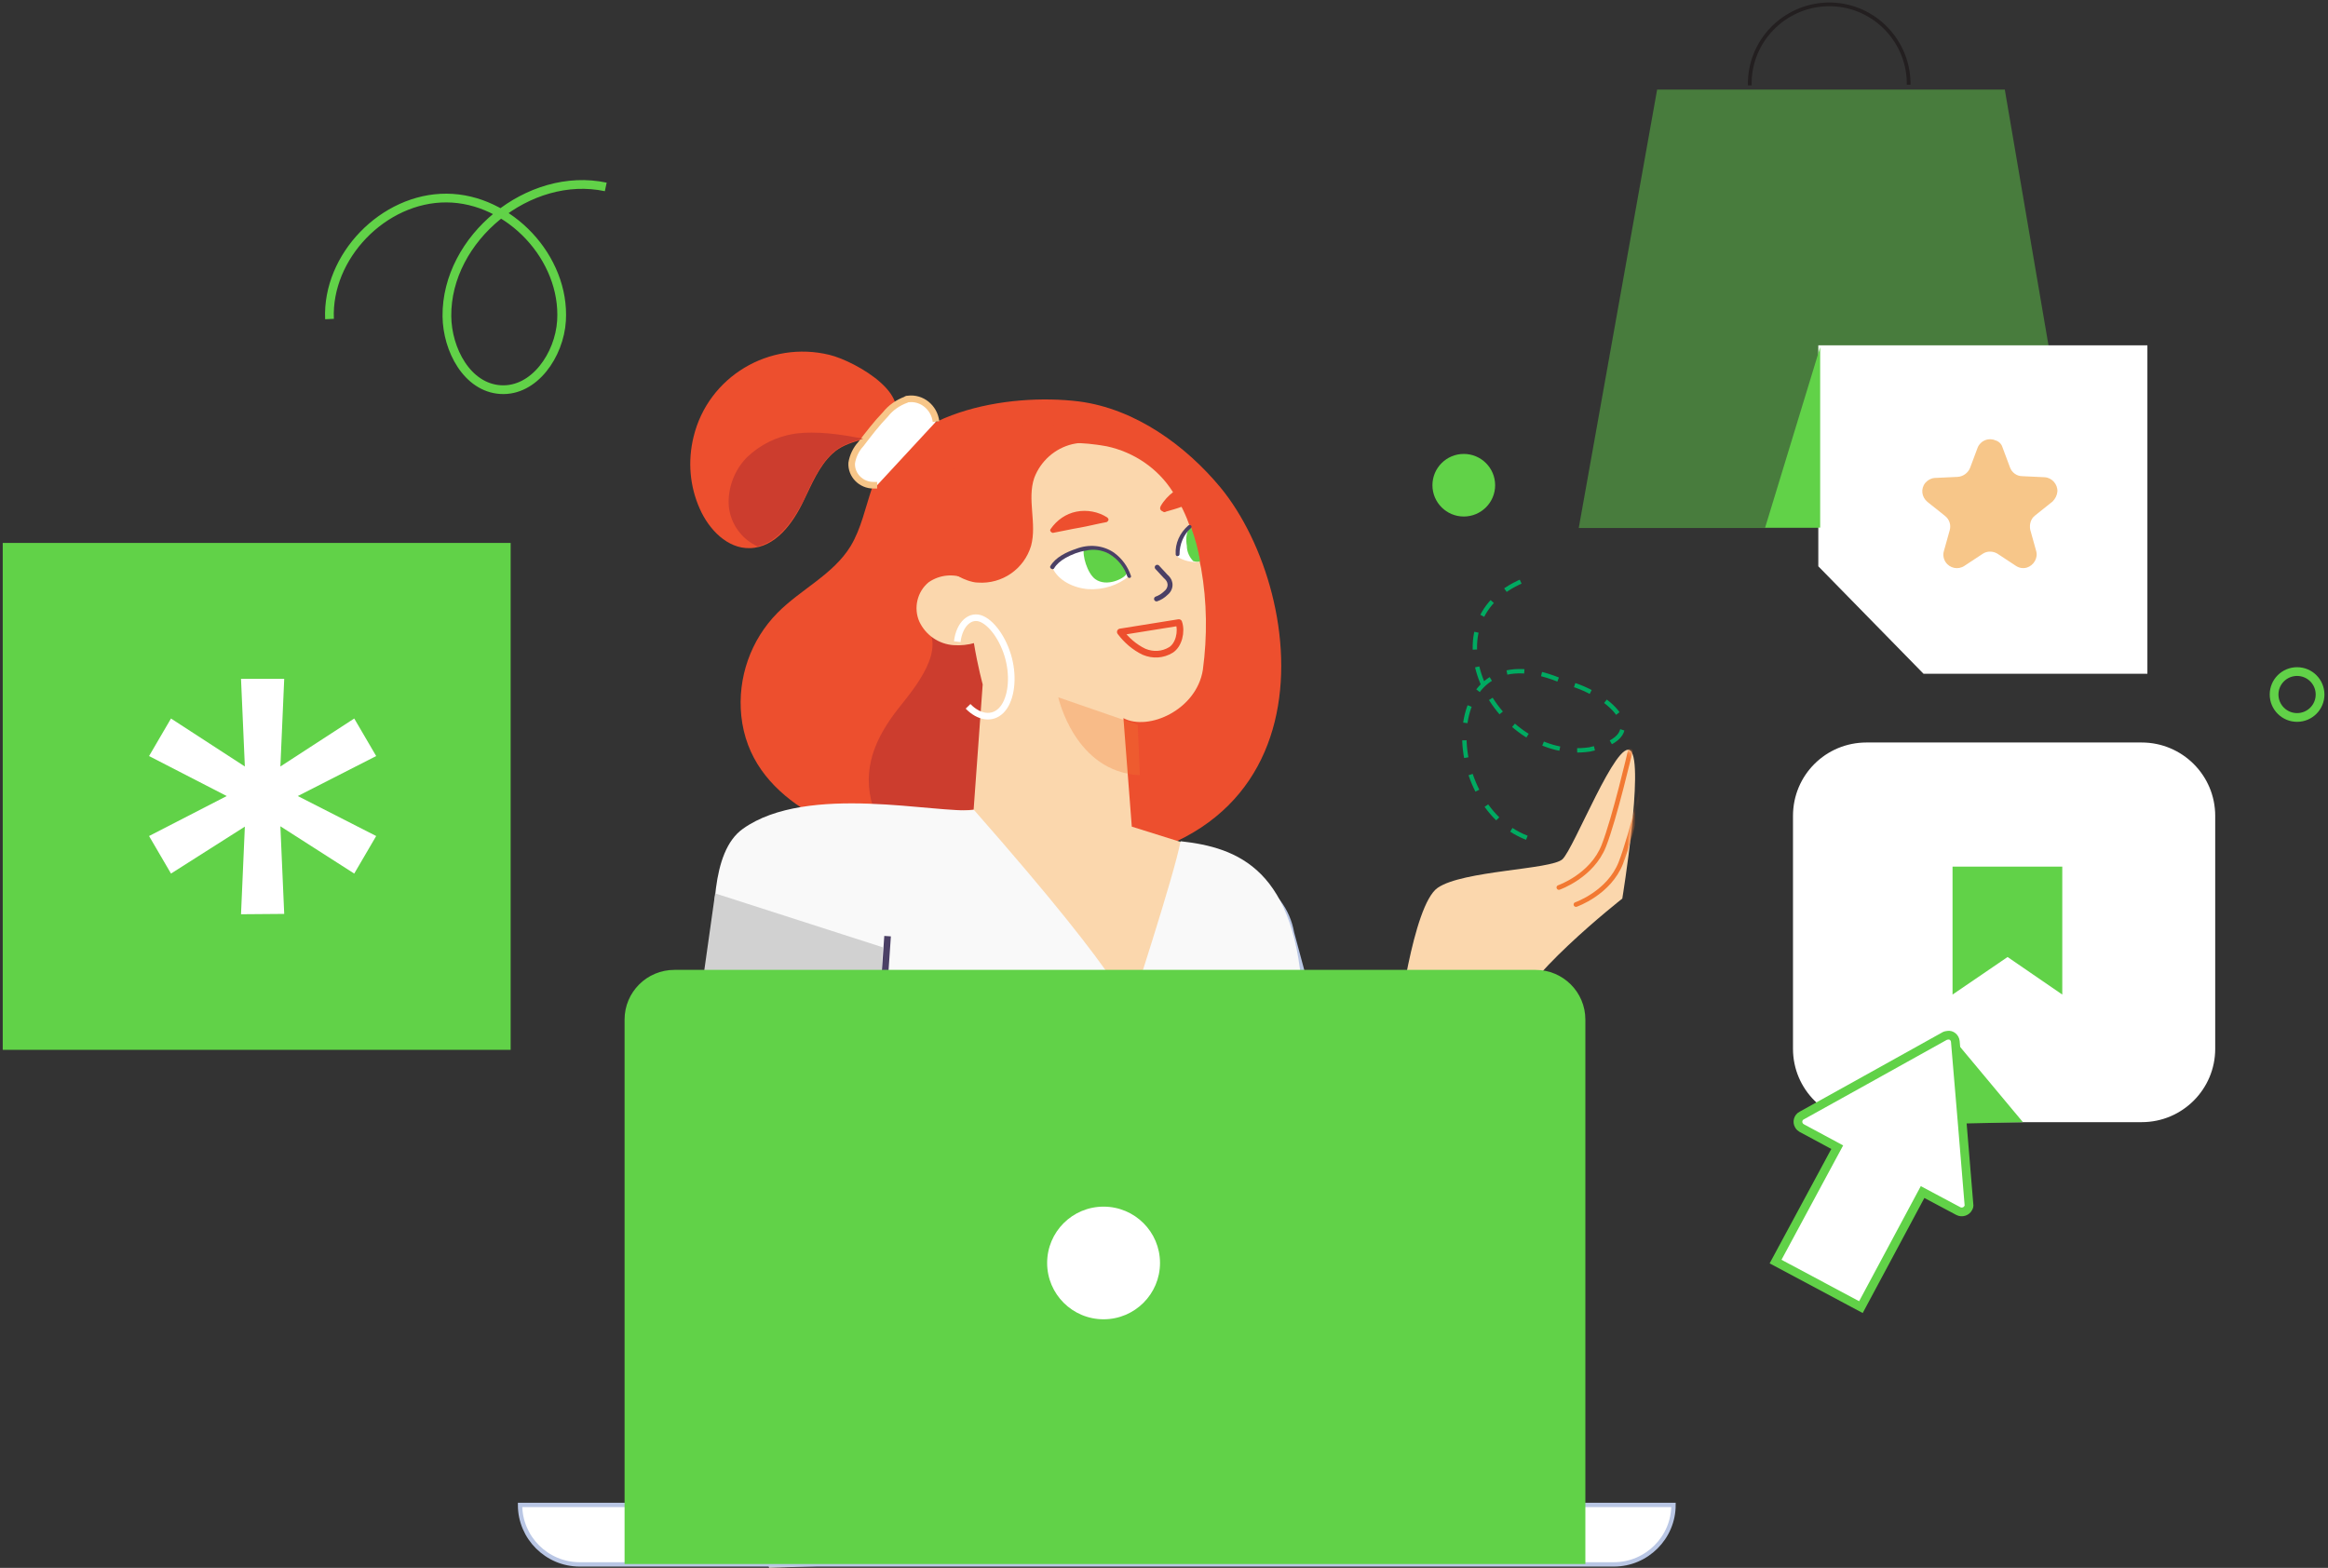 <svg width="533" height="359" viewBox="0 0 533 359" fill="none" xmlns="http://www.w3.org/2000/svg">
<rect x="0" y="0" width="533" height="359" fill="#333333" stroke="none"/>
<path d="M319.982 235.369C319.982 235.369 323.412 207.268 329.154 203.287C334.897 199.307 354.996 199.148 357.708 196.759C360.34 194.371 370.23 168.897 373.341 171.922C376.451 174.947 371.427 205.755 371.427 205.755C371.427 205.755 346.941 224.94 346.063 233.618C345.106 242.215 319.982 235.369 319.982 235.369Z" fill="#FBD7AD"/>
<mask id="mask0_95_868" style="mask-type:luminance" maskUnits="userSpaceOnUse" x="319" y="171" width="56" height="67">
<path d="M319.982 235.369C319.982 235.369 323.412 207.268 329.154 203.287C334.897 199.307 354.996 199.148 357.708 196.759C360.34 194.371 370.23 168.897 373.341 171.922C376.451 174.947 371.427 205.755 371.427 205.755C371.427 205.755 346.941 224.94 346.063 233.618C345.106 242.215 319.982 235.369 319.982 235.369Z" fill="white"/>
</mask>
<g mask="url(#mask0_95_868)">
<path d="M356.91 203.208C356.91 203.208 364.487 200.581 367.199 193.655C369.672 187.366 373.261 171.922 373.261 171.922" stroke="#F27932" stroke-width="1.076" stroke-linecap="round" stroke-linejoin="round"/>
</g>
<mask id="mask1_95_868" style="mask-type:luminance" maskUnits="userSpaceOnUse" x="319" y="171" width="56" height="67">
<path d="M319.982 235.369C319.982 235.369 323.412 207.268 329.154 203.287C334.897 199.307 354.996 199.148 357.708 196.759C360.34 194.371 370.23 168.897 373.341 171.922C376.451 174.947 371.427 205.755 371.427 205.755C371.427 205.755 346.941 224.94 346.063 233.618C345.106 242.215 319.982 235.369 319.982 235.369Z" fill="white"/>
</mask>
<g mask="url(#mask1_95_868)">
<path d="M360.819 207.109C360.819 207.109 368.396 204.481 371.108 197.556C373.58 191.267 377.169 175.823 377.169 175.823" stroke="#F27932" stroke-width="1.076" stroke-linecap="round" stroke-linejoin="round"/>
</g>
<path d="M314.479 281.063L296.294 213.477C295.336 208.143 291.987 203.685 287.121 201.217L252.346 195.565L270.053 343.475L306.981 351.038L352.205 316.727L314.479 281.063Z" fill="#B9C6E4"/>
<path d="M208.24 195.167C191.969 190.63 171.71 183.146 169.716 163.881C168.839 155.204 171.87 146.527 178.011 140.318C183.355 134.904 190.773 131.561 194.761 125.033C197.153 121.053 198.111 116.276 199.626 111.818C205.927 94.145 230.732 89.926 247.003 91.916C259.924 93.588 271.489 102.027 279.465 111.659C299.724 136.337 307.221 200.899 234.481 198.59C225.787 198.351 216.854 197.555 208.24 195.167Z" fill="#ED4F2E"/>
<path d="M211.51 142.786C217.172 148.438 209.356 157.592 205.687 162.21C200.503 168.817 197.153 176.061 199.865 184.739C204.73 199.784 221.24 201.456 234.64 198.192C239.346 197.078 243.892 194.451 246.444 190.231C249.794 184.42 248.518 177.096 246.444 170.568C244.53 164.439 242.137 158.309 237.75 153.453C234.719 149.95 230.652 147.403 226.026 146.368C223.872 145.89 221.958 146.527 219.725 146.209C217.093 145.97 214.062 144.059 211.669 143.104" fill="#CC3D2E"/>
<path d="M255.457 102.823C249.554 100.514 241.818 102.823 239.425 109.112C236.394 116.913 243.971 125.272 239.585 132.835C237.511 136.337 233.523 138.487 229.455 138.248C228.737 138.248 228.578 137.054 229.455 137.054C233.284 137.293 236.953 135.223 238.707 131.879C240.781 127.899 239.345 123.361 238.308 119.381C237.431 115.639 236.873 111.659 238.548 108.077C239.904 105.291 242.296 103.141 245.088 102.027C248.438 100.673 252.346 100.594 255.696 101.867C256.494 101.947 256.175 103.221 255.457 102.823Z" fill="#ED4F2E"/>
<path d="M189.894 81.249C176.176 77.906 162.138 86.185 158.788 100.036C157.432 105.609 157.911 111.341 160.224 116.515C162.298 121.212 166.525 125.67 171.709 125.511C177.532 125.352 181.52 119.859 183.992 114.684C185.827 110.943 187.502 106.723 190.612 103.858C194.201 100.514 199.146 101.071 202.815 98.046C211.031 91.28 195.876 82.682 189.894 81.249Z" fill="#ED4F2E"/>
<path d="M214.301 96.534C213.902 93.27 211.031 90.961 207.92 91.359C207.761 91.359 207.522 91.359 207.442 91.519C205.528 92.235 203.933 93.35 202.736 94.862C200.662 97.011 198.908 99.32 197.073 101.708C195.957 102.902 195.239 104.495 194.999 106.007C194.84 108.793 197.153 111.102 199.945 111.102C200.184 111.102 200.583 111.102 200.822 111.102" fill="white"/>
<path d="M214.301 96.534C213.902 93.27 211.031 90.961 207.92 91.359C207.761 91.359 207.522 91.359 207.442 91.519C205.528 92.235 203.933 93.35 202.736 94.862C200.662 97.011 198.908 99.32 197.073 101.708C195.957 102.902 195.239 104.495 194.999 106.007C194.84 108.793 197.153 111.102 199.945 111.102C200.184 111.102 200.583 111.102 200.822 111.102" stroke="#F7C689" stroke-width="1.513" stroke-miterlimit="10"/>
<path d="M197.631 100.434C195.239 101.151 192.686 101.788 190.613 103.698C187.502 106.564 185.747 110.783 183.993 114.525C181.68 119.063 178.33 123.919 173.464 125.113C169.716 123.441 167.163 119.779 166.844 115.719C166.605 111.659 168.2 107.52 171.072 104.654C174.102 101.788 177.851 99.957 181.839 99.32C187.183 98.603 192.447 99.479 197.631 100.434Z" fill="#CC3D2E"/>
<path d="M253.383 102.186C259.684 103.539 265.108 107.281 268.457 112.535C271.967 117.709 273.801 123.998 274.998 130.128C276.354 137.85 276.433 145.651 275.396 153.373C273.961 162.528 262.954 167.464 257.211 164.439L259.126 189.276L274.599 194.132L258.408 236.244L225.467 221.756L214.7 186.251L222.915 185.375L224.989 156.717C225.068 156.796 207.043 93.827 253.383 102.186Z" fill="#FBD7AD"/>
<path d="M228.419 137.133C226.265 135.064 223.713 133.551 221.081 132.437C218.289 131.322 215.179 131.561 212.626 133.312C209.994 135.462 209.117 139.203 210.473 142.308C211.908 145.413 214.939 147.482 218.289 147.721C221.639 147.96 225.069 147.005 227.701 144.855" fill="#FBD7AD"/>
<path d="M258.567 131.879C257.451 128.297 254.5 126.307 250.831 125.75C247.002 125.272 243.253 126.864 240.94 129.969C242.296 132.994 245.886 134.666 249.235 134.905C252.665 135.064 255.935 134.029 258.567 131.879Z" fill="white"/>
<path d="M258.009 131.243C258.009 131.402 257.85 131.402 257.85 131.481C257.371 132.437 253.383 134.506 250.751 132.596C248.917 131.243 247.72 127.023 248.199 125.59C250.273 124.954 252.666 125.989 254.5 127.023C255.298 127.501 258.488 129.889 258.009 131.243Z" fill="#61D248"/>
<path d="M258.089 131.959C257.371 129.81 255.936 127.979 253.862 126.785C252.267 125.909 250.352 125.67 248.678 126.068C247.003 126.307 245.407 126.944 243.972 127.74C242.855 128.377 241.898 129.173 241.34 130.128C241.1 130.606 240.223 130.128 240.462 129.65C241.659 127.581 244.211 126.387 246.365 125.67C249.236 124.556 252.506 124.794 255.058 126.546C256.893 127.899 258.169 129.65 258.887 131.72C259.206 132.357 258.328 132.596 258.089 131.959Z" fill="#4B4065"/>
<path d="M240.94 121.451C242.296 119.54 244.211 118.187 246.524 117.709C248.837 117.232 251.229 117.709 253.303 119.063C248.916 119.938 245.327 120.655 240.94 121.451Z" fill="#ED4F2E"/>
<path d="M253.383 119.54C253.622 119.381 253.862 119.142 253.782 118.903C253.782 118.744 253.622 118.665 253.543 118.505C251.469 117.152 248.837 116.674 246.444 117.152C244.051 117.63 241.977 119.063 240.542 121.132C240.382 121.371 240.382 121.61 240.701 121.849C240.861 122.008 240.941 122.008 241.1 122.008C243.254 121.61 245.327 121.132 247.242 120.814C249.076 120.496 251.23 119.938 253.383 119.54ZM246.364 118.346L246.763 118.187C248.438 117.789 250.272 118.028 251.947 118.824L247.242 119.779L242.376 120.734C243.254 119.54 244.689 118.744 246.364 118.346Z" fill="#ED4F2E"/>
<path d="M219.167 146.925C219.645 142.865 222.197 140.557 224.829 141.751C227.461 142.945 230.173 147.084 231.13 151.622C232.088 156.16 231.29 160.618 229.216 162.687C227.142 164.757 224.112 164.279 221.639 161.732" stroke="white" stroke-width="1.513" stroke-miterlimit="10"/>
<path d="M264.948 129.889L266.862 131.959C267.341 132.357 267.74 132.914 267.819 133.392C268.059 134.268 267.66 135.223 266.942 135.78C266.304 136.417 265.506 136.895 264.789 137.134" stroke="#4B4065" stroke-width="1.135" stroke-linecap="round" stroke-linejoin="round"/>
<path d="M269.894 142.547L256.494 144.696C257.93 146.607 259.764 148.199 261.918 149.234C263.992 150.109 266.225 149.95 268.059 148.836C269.894 147.721 270.612 144.617 269.894 142.547Z" stroke="#ED4F2E" stroke-width="1.513" stroke-linecap="round" stroke-linejoin="round"/>
<path d="M269.096 112.933C269.574 113.809 270.053 114.764 270.451 115.719L266.862 116.834C266.623 116.993 266.384 116.674 266.384 116.436C266.384 116.276 266.384 116.197 266.384 116.038C266.942 114.843 267.899 113.809 269.096 112.933Z" fill="#ED4F2E"/>
<path d="M266.942 117.152C268.298 116.754 269.494 116.435 270.531 116.037C270.69 116.037 270.77 115.878 270.93 115.799C270.93 115.639 270.93 115.56 270.93 115.401C270.531 114.525 270.052 113.57 269.574 112.614C269.414 112.455 269.414 112.375 269.175 112.375C269.015 112.375 268.936 112.375 268.776 112.535C267.58 113.41 266.463 114.604 265.745 115.878C265.506 116.356 265.586 116.833 266.144 117.072C266.463 117.311 266.702 117.311 266.942 117.152ZM269.654 115.321L266.623 116.197C267.261 115.241 267.979 114.366 268.776 113.649C269.175 114.286 269.414 114.764 269.654 115.321Z" fill="#ED4F2E"/>
<path d="M272.605 120.655C273.323 123.202 274.041 125.75 274.519 128.377V128.616C272.844 128.854 271.01 128.377 269.574 127.501C269.654 124.874 270.771 122.486 272.605 120.655Z" fill="white"/>
<path d="M273.163 128.456C272.286 127.501 271.728 126.307 271.728 124.954C271.488 123.6 271.568 122.167 272.206 120.973C272.366 120.973 272.605 120.734 272.685 120.734C273.642 123.282 274.36 125.909 274.758 128.536C274.12 128.695 273.642 128.615 273.163 128.456Z" fill="#61D248"/>
<path d="M272.685 120.894C271.01 122.327 270.053 124.635 270.053 126.944C270.053 127.183 269.814 127.342 269.575 127.342C269.335 127.342 269.176 127.103 269.176 126.944C269.016 124.396 270.133 122.008 272.047 120.336C272.207 120.177 272.526 120.177 272.685 120.336C272.845 120.416 272.845 120.734 272.685 120.894Z" fill="#4B4065"/>
<path opacity="0.3" d="M260.481 165.951L242.296 159.662C242.296 159.662 246.045 176.778 260.96 177.494" fill="#F27932"/>
<path d="M170.114 189.754C184.87 179.246 214.62 186.41 222.995 185.455C260.242 227.806 258.567 231.786 258.567 231.786C258.567 231.786 268.936 200.103 270.292 192.62C283.293 194.053 297.091 198.909 298.287 229.955C298.527 238.155 298.287 271.988 279.225 270.396L283.692 299.691C278.108 304.149 208.399 308.607 208.399 308.607L213.982 295.472L201.539 240.941L163.175 219.607C163.494 210.69 162.537 195.087 170.114 189.754Z" fill="#F9F9F9"/>
<path d="M198.748 299.134L223.793 357.248L176.097 358.999L151.77 289.263L163.734 204.561L202.098 216.9L198.748 299.134Z" fill="#D1D1D1"/>
<path d="M294.3 241.101C299.883 250.255 296.932 262.276 287.759 267.849C285.207 269.441 282.176 270.396 279.225 270.635C280.421 279.551 281.06 290.855 282.256 299.771" stroke="#4B4065" stroke-width="1.513" stroke-miterlimit="10"/>
<path d="M201.38 241.101L203.214 214.353" stroke="#4B4065" stroke-width="1.513" stroke-miterlimit="10"/>
<path d="M213.583 119.54C213.185 125.829 215.657 130.845 221.559 132.914C222.277 133.153 223.154 133.392 223.872 133.392C229.455 133.79 234.48 130.287 236.075 124.954C237.431 119.859 235.118 114.366 236.793 109.43C238.229 105.609 241.499 102.664 245.487 101.708C249.475 100.833 253.702 101.31 257.291 103.141C251.628 99.161 244.769 97.091 237.83 97.25C233.842 97.25 229.854 98.365 226.504 100.355C217.651 105.927 213.982 112.614 213.583 119.54Z" fill="#ED4F2E"/>
<path d="M335.136 118.267C339.101 118.267 342.315 115.059 342.315 111.102C342.315 107.145 339.101 103.937 335.136 103.937C331.172 103.937 327.958 107.145 327.958 111.102C327.958 115.059 331.172 118.267 335.136 118.267Z" fill="#61D248"/>
<path d="M525.92 164.28C528.828 164.28 531.184 161.927 531.184 159.026C531.184 156.124 528.828 153.771 525.92 153.771C523.013 153.771 520.656 156.124 520.656 159.026C520.656 161.927 523.013 164.28 525.92 164.28Z" stroke="#61D248" stroke-width="2" stroke-miterlimit="10"/>
<path d="M116.915 124.317H0.626V240.384H116.915V124.317Z" fill="#61D248"/>
<path d="M119.068 344.59H383.151C383.151 352.073 377.01 358.203 369.512 358.203H132.707C125.21 358.203 119.068 352.073 119.068 344.59Z" fill="white" stroke="#B9C6E4" stroke-miterlimit="10"/>
<path d="M154.402 222.075H351.567C357.868 222.075 362.972 227.169 362.972 233.458V358.123H142.996V233.458C142.996 227.169 148.101 222.075 154.402 222.075Z" fill="#61D248"/>
<path d="M252.665 302.08C259.801 302.08 265.586 296.306 265.586 289.183C265.586 282.061 259.801 276.287 252.665 276.287C245.529 276.287 239.744 282.061 239.744 289.183C239.744 296.306 245.529 302.08 252.665 302.08Z" fill="white"/>
<path d="M427.338 170.011H490.348C499.6 170.011 507.177 177.494 507.177 186.808V240.145C507.177 249.38 499.679 256.943 490.348 256.943H427.338C418.086 256.943 410.509 249.459 410.509 240.145V186.808C410.509 177.494 418.006 170.011 427.338 170.011Z" fill="white"/>
<path d="M55.181 209.337L56.059 189.276L39.15 200.023L34.125 191.426L51.911 182.271L34.125 173.116L39.15 164.519L56.059 175.504L55.181 155.443H65.072L64.194 175.504L81.103 164.519L86.128 173.116L68.182 182.271L86.128 191.426L81.103 200.023L64.194 189.197L65.072 209.258L55.181 209.337Z" fill="white"/>
<path d="M447.676 238.394L463.15 256.943L449.271 257.261L447.676 238.394Z" fill="#61D248"/>
<path d="M448.394 277.322C449.192 277.72 450.229 277.402 450.627 276.606C450.787 276.367 450.867 276.048 450.787 275.73L449.271 257.341L447.676 238.474C447.597 237.598 446.799 236.882 445.922 237.041C445.682 237.041 445.523 237.12 445.283 237.2L428.694 246.434L412.502 255.43C411.705 255.828 411.386 256.863 411.864 257.659C412.024 257.977 412.263 258.137 412.502 258.296L420.638 262.674L406.521 288.865L426.062 299.294L440.179 272.944L448.394 277.322Z" fill="white" stroke="#61D248" stroke-width="2" stroke-miterlimit="10"/>
<path d="M75.44 73.05C74.802 58.72 87.803 45.267 102.239 45.346C116.676 45.426 129.437 59.118 128.56 73.448C128.081 81.249 122.338 89.688 114.602 89.21C106.945 88.732 102.399 80.055 102.319 72.413C102.159 54.501 121.142 39.057 138.689 42.799" stroke="#61D248" stroke-width="2" stroke-miterlimit="10"/>
<path d="M447.039 198.431V227.727L459.641 219.129L472.163 227.727V198.431H447.039Z" fill="#61D248"/>
<path opacity="0.46" d="M361.457 120.894L379.403 20.509H459.002L476.151 120.894H361.457Z" fill="#61D248"/>
<path d="M400.619 19.554C400.379 9.523 408.435 1.244 418.405 1.005C428.455 0.766 436.75 8.807 436.989 18.758C436.989 18.996 436.989 19.235 436.989 19.395" stroke="#231F20" stroke-width="0.849" stroke-miterlimit="10"/>
<path d="M491.225 153.851H440.578L416.73 129.491V79.498H491.225V153.851Z" fill="white" stroke="white" stroke-width="0.849" stroke-miterlimit="10"/>
<path d="M416.73 79.498L404.128 120.814H416.73" fill="#61D248"/>
<path d="M458.444 102.345L460.199 107.042C460.598 108.157 461.714 109.032 462.99 109.032L468.095 109.271C469.77 109.351 471.126 110.863 471.046 112.535C470.966 113.411 470.567 114.207 469.929 114.844L465.941 118.028C464.984 118.744 464.585 120.018 464.825 121.292L466.181 126.148C466.659 127.74 465.622 129.491 464.027 129.969C463.15 130.208 462.272 130.049 461.555 129.571L457.327 126.785C456.29 126.148 454.935 126.148 453.978 126.785L449.75 129.571C448.315 130.526 446.4 130.128 445.443 128.695C444.965 127.979 444.805 127.023 445.044 126.227L446.4 121.371C446.719 120.177 446.321 118.904 445.284 118.107L441.296 114.923C439.94 113.809 439.701 111.898 440.817 110.545C441.376 109.908 442.253 109.43 443.13 109.43L448.235 109.191C449.431 109.112 450.548 108.316 451.026 107.201L452.781 102.504C453.419 100.912 455.254 100.116 456.849 100.833C457.487 100.992 458.205 101.549 458.444 102.345Z" fill="#F7C689"/>
<path d="M349.573 191.824C329.314 184.022 329.155 143.184 358.267 156.239C367.439 158.229 379.722 168.34 363.93 171.603C342.873 174.708 325.486 142.626 348.775 132.914" stroke="#00AA61" stroke-miterlimit="10" stroke-dasharray="4 4"/>
</svg>
